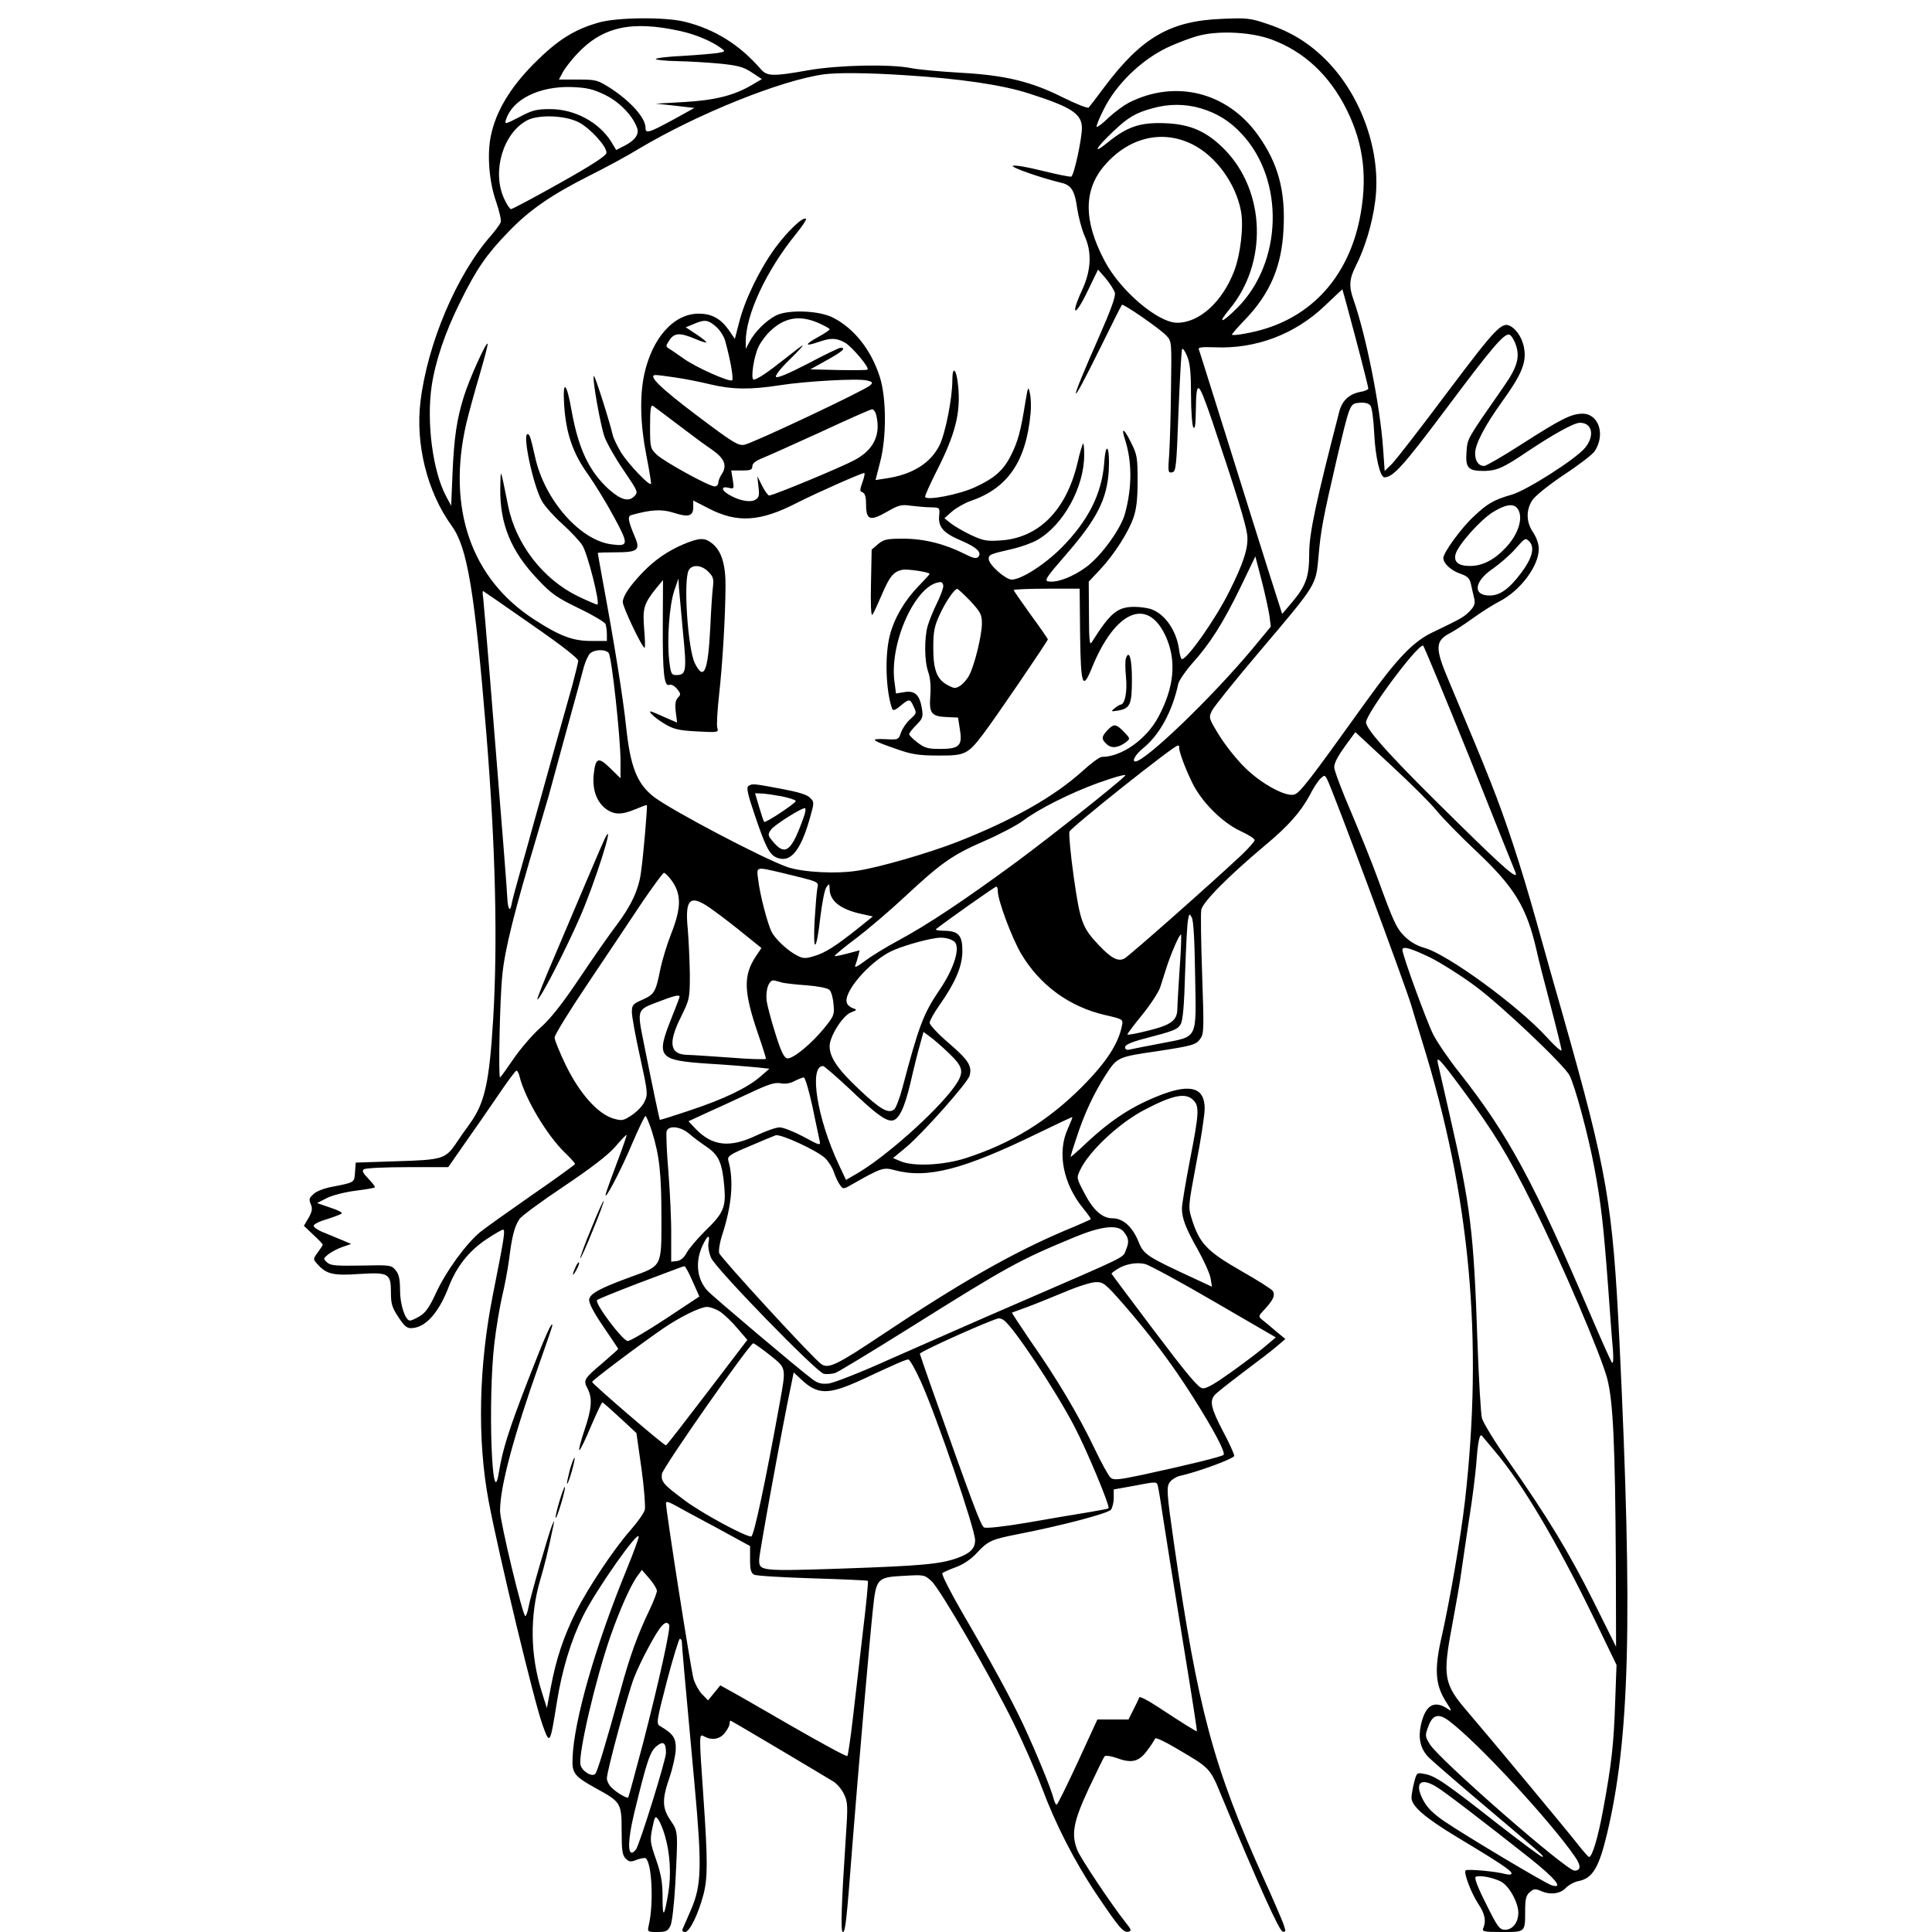 <?xml version="1.0" encoding="utf-8"?>
<!-- Generator: Adobe Illustrator 21.0.0, SVG Export Plug-In . SVG Version: 6.00 Build 0)  -->
<svg version="1.1" id="图层_1" xmlns="http://www.w3.org/2000/svg" xmlns:xlink="http://www.w3.org/1999/xlink" x="0px" y="0px"
	 viewBox="0 0 850 850" style="enable-background:new 0 0 850 850;" xml:space="preserve">
<g transform="translate(0,0) scale(1,1)">
	<path d="M301.4,9.6c13.2,3.3,24,10.1,33.3,20.8c2.8,3.2,5.2,3.3,21,0.5c13.2-2.3,36-2.8,45.3-0.9c3,0.6,12.7,1.5,21.5,2
		c20,1.1,31.3,3.9,45.4,11c5.7,2.8,10.7,4.8,11.1,4.3c0.4-0.4,3.6-4.6,7.1-9.3c16.2-21.5,28.7-28.8,51.4-29.7
		c11.1-0.5,12.6-0.3,20,2.2C568,14,576.1,19,583.6,26.6c15.6,15.8,24.3,40.8,21.4,62.1c-1.2,9.5-4.5,20.5-8.5,28.3
		c-2.9,5.7-3.1,9-1,14.9c5.5,15.7,11.7,46.6,13,65.4l0.7,9.9l3-2.9c1.6-1.5,12.6-15.7,24.5-31.6c21.9-29.1,24.2-31.5,28.2-29
		c3,1.9,5.3,6.1,5.8,10.5c0.7,5.8-1.7,11.2-9.7,22.3c-7.7,10.7-12,18.9-12,22.9c0,3.5,1.5,5.6,4,5.6c0.8,0,8.3-4.3,16.5-9.6
		c17.5-11.2,21.7-13.3,26.7-13.4c7.2,0,10.2,9.2,5.4,16.5c-0.9,1.4-7,6.1-13.7,10.5c-7.1,4.8-12.8,9.4-13.9,11.3
		c-2.7,4.4-2.5,9.5,0.5,13.9c1.5,2.3,2.5,5.1,2.5,7.3c0,7.6-8.2,18.5-17.5,23.2c-2.7,1.4-7.9,4.7-11.5,7.3c-3.6,2.6-7.9,5.4-9.6,6.3
		c-7.2,3.7-7.3,6.5-0.5,22.4c10.4,24.8,13.1,31.2,17.9,43.3c6.9,17.4,13.2,36.6,20.3,61.9c3.3,11.9,8.5,30.4,11.6,41.1
		c19.5,68.8,21.8,82.4,24.8,143.5c5.9,122.6,4.5,174.9-5.6,216.8c-3.5,14.5-6.3,19.1-12.4,20.3c-1.8,0.3-4.3,1.7-5.6,3
		c-2.5,2.7-7.1,3.2-11.3,1.2c-2.2-0.9-2.9-0.8-4.6,0.7c-1.6,1.4-2,3.1-2,8.1c0,9.6,0.2,9.4-10.2,9.4c-8.2,0-8.9-0.2-8.2-1.8
		c1.3-3,0.7-6.2-2.1-10.4c-3.2-4.8-6.7-14-5.7-14.9c0.8-0.7,13.2,0.4,17.5,1.6c1.6,0.4,2.7,0.3,2.7-0.3c0-1.2-5.4-4.8-24.2-16.1
		c-13.9-8.4-19.8-13.5-19.8-17.2c0-1.1,0.5-4.1,1.1-6.5c1.2-4.6,1.2-4.6,4.8-3.9c4.5,0.8,9.1,3.9,32.1,22
		c10.2,7.9,19,14.5,19.5,14.4c1.2,0,0.7-0.4-26.6-23.5c-11.8-10-22.4-19.2-23.7-20.6c-3.3-3.6-4.3-8.2-3.1-13.7
		c1.9-8.8,5.7-11.2,11.5-7.5c2.4,1.6,2.4,1.5-0.8-3.5c-4.4-7.3-4.8-14-1.4-28.6c3.5-15.7,8.2-42.6,10.1-59
		c8.1-71,2.3-134.5-18.7-202c-2.2-7.2-4.4-14.4-4.9-16.2c-2.6-8.8-34.7-95.3-37.1-99.6c-0.9-1.7-1.1-1.8-2.8-0.2
		c-1,0.9-3.2,4.2-4.8,7.4c-4,7.4-9.5,13.6-19.6,22c-16.2,13.6-27.5,25-28.1,28.4c-0.3,1.8-0.1,14.7,0.4,28.7
		c0.8,23.6,0.8,25.7-0.8,28c-1.9,2.7-3.5,3.1-19.1,5.5c-17.2,2.5-17.5,2.6-22.6,10.5c-5.2,8.1-9.5,17.3-12.9,27.9
		c-1.4,4.1-2.5,7.8-2.5,8c0,0.3,2.1-1.5,4.8-4c12.5-12,22.1-18.3,35.5-23.4c12.8-4.8,18.7-2.8,18.7,6.2c0,2.7-1.6,13.5-3.7,24.1
		c-3.6,19.2-3.6,19.3-1.9,24.7c3.3,10.5,6.7,14.1,21.4,22.5c7.4,4.2,13.7,8.2,14.2,9c1.1,1.8,0.2,3.9-3.4,7.8
		c-3.1,3.3-3.1,3.4-1.1,5c1.2,0.9,3.9,3.2,6,5l4,3.3l-3.5,3c-1.9,1.7-8.7,6.9-15,11.6c-6.3,4.8-12.1,9.3-12.7,10.2
		c-2.2,2.6-1.4,5.9,3.7,15.7c2.8,5.2,5,10.1,5,10.9c0,1.2-16,7.1-24.2,8.9c-1.5,0.4-3.5,1.7-4.3,2.9c-1.3,2.1-1.2,4.6,2,26.8
		C527,752,533.8,777.3,556,826.5c4,8.8,7.8,17.7,8.6,19.8c1.2,3.5,1.2,3.8-0.3,3.5s-10.7-20.7-26.7-59.2
		c-5.4-13.1-4.9-12.5-20.6-21.7c-4.7-2.8-8.6-4.6-8.8-4c-0.2,0.5-1.6,2.8-3.3,5c-3.6,5.1-6.8,6-13.2,3.7c-2.7-1-5.3-1.4-5.7-0.9
		c-0.4,0.4-3.5,6.8-7,14.2c-6.8,14.6-7.8,20.1-5,27.1c1.4,3.6,15.2,24.2,21,31.5c2.8,3.5,3,4,1.4,4.4c-2.2,0.4-4.2-2-13.9-16.4
		c-9.8-14.6-18.2-31.1-24.1-47c-2.7-7.2-8.3-20-12.5-28.5c-10.3-20.9-32.2-58.8-36.1-62.4c-3.1-2.8-3.3-2.8-12.1-2.3
		c-11.7,0.6-12.2,1.1-13.6,14.2c-1.5,13.9-6.6,72.6-9.1,104.5c-2.6,34.2-3.1,38-4.2,38c-1,0-0.6-12.8,1.3-41.2
		c1-14.5,0.9-16-0.8-19.5c-1-2.1-3.1-4.6-4.8-5.6c-13.6-8.2-44.8-26.7-45.1-26.7c-0.2,0-0.4,0.6-0.4,1.4c0,0.7-0.9,2.5-2.1,4
		c-2.2,2.8-5.6,3.4-9,1.6c-2.4-1.3-2.4-1.9-0.4,27c1.9,27.5,1.9,35.2,0,42.5c-2.3,8.7-6.1,16.5-8.1,16.5c-0.9,0-1.4-0.5-1.1-1.3
		c0.3-0.6,2-4.6,3.8-8.7c4.5-10.5,4.8-18.6,1.5-54.6c-4.4-47.7-5.6-61.4-5.6-63c0-0.8-0.4-1.4-0.9-1.4c-0.4,0-3,8.4-5.7,18.7
		c-4.6,17.7-4.7,18.7-3,19.7c5.8,3.4,7.1,5.3,6.9,10.3c-0.1,2.6-1.3,8.1-2.7,12.2c-3.4,9.8-3.3,13.5,0.4,19c3.4,5,3.3,4.5,2.1,28.1
		c-0.5,8.7-1.4,16.7-2.1,18.2c-1.2,2.4-1.9,2.8-5.8,2.8c-4.3,0-4.4-0.1-3.8-2.8c2.3-9.7,1.4-28-1.4-29.7c-0.4-0.2-2.1,0.1-3.8,0.7
		c-2.7,1.1-3.4,1-4.9-0.5s-1.8-3.6-1.8-12.1c0-12.3-0.3-12.8-11.1-18.7c-9.6-5.3-10.8-6.7-10.5-13.2c0.5-16.4,10-49.6,24-83.7
		c2.8-6.9,5.1-13.1,5.1-13.9c0-3.3-18.6,23.1-24.5,34.9c-5.2,10.5-9.2,23.5-11.5,37.9c-3,18.8-3.1,18.9-6.3,10
		c-3.7-10.3-19.1-74.2-23.7-98.4c-5.1-27.1-4.4-59.6,1.9-91.1c5-25.1,5.5-28.4,4.4-28.4c-0.5,0-3.8,1.9-7.4,4.3
		c-7.7,5.2-13,11.9-16.5,20.9c-4.3,11.2-10,17.7-16,18.1c-2.3,0.2-3.3-0.6-6.1-4.8s-3.3-5.9-3.3-10.7c0-8.6-0.9-9.1-14-8.3
		c-11.4,0.8-14.4,0.1-18.4-4.4c-1.9-2.1-1.9-2.2,0.2-5.1c1.2-1.6,2.2-3.1,2.2-3.4s-1.9-2.3-4.2-4.4l-4.1-3.9l2-3.4
		c1.4-2.3,1.8-4,1.3-5.4c-1.2-3-1.2-3.2,1.1-5.3c1.1-1.1,4.8-2.5,8.2-3.1c9.8-1.9,9.6-1.8,9.9-6.4l0.3-4.2l18-0.6
		c20-0.6,21.5-1,26.1-7.8c1.3-2,4.1-6,6.3-9c6.4-9,8.4-17.9,10.1-46.1c2-33.8,1-75.4-3-125c-5.2-63.3-8.4-82.3-15.3-91.7
		c-10.7-14.8-16-35.8-13.7-54.7c3.1-25.4,15.8-55.5,30.8-72.7c2.1-2.4,4.1-5.1,4.5-6.1c0.3-0.9-0.6-4.9-2-9
		c-3.1-8.7-4.1-20.8-2.3-29.2c2.2-10.6,8.4-21,19-31.7c10.2-10.2,17.5-14.9,28.5-18C271.5,7.6,292.8,7.4,301.4,9.6z M253.8,23.8
		c-2.5,2.7-5.3,6.3-6.2,8l-1.7,3.2h8.4c8,0,8.6,0.2,14.3,3.8c9,5.9,15.4,13.1,15.4,17.4c0,2.7,1.4,2.3,11.9-3.4l9.6-5.3l-8.5-1
		l-8.5-0.9l12.5-0.7c13.6-0.8,21.9-2.9,29.6-7.4l4.6-2.7l-4.4-2.9c-3.6-2.4-6.1-3.1-14-3.9c-5.3-0.5-13.7-1-18.7-1.1
		s-9.3-0.5-9.6-0.9c-0.2-0.4,5-1.1,11.8-1.4c6.7-0.4,13.7-1,15.6-1.3c3.2-0.6,3.3-0.7,1.5-2c-4.1-3.1-11.2-6.1-17.9-7.6
		C277.9,8.9,265.1,11.7,253.8,23.8z M528.2,15.5c-3.5,0.8-10.2,3.3-15,5.6c-11.3,5.5-22.1,16-27.5,26.8c-2.1,4.1-3.5,7.6-3.2,7.9
		c0.2,0.3,2.7-1.5,5.3-4.1c2.7-2.5,6.7-5.4,8.8-6.5c20.5-10.4,43.4-4.7,56.9,14.3c8.8,12.3,12.1,24.4,11.2,41.3
		c-0.8,16.3-5.8,28.2-16.9,39.8c-3.2,3.3-5.8,6.3-5.8,6.6c0,0.8,9.7-0.9,15.4-2.8c21.3-6.9,35.7-23.8,40.7-47.6
		c3.7-18,2-33.1-5.5-48.3c-7.6-15.4-18.9-25.9-33.4-31.2C550.7,14.2,537.2,13.4,528.2,15.5z M362.5,32.7
		c-18.9,2.6-55.7,17.4-81.5,32.8c-5.2,3.2-14.9,8.4-21.5,11.7c-16.9,8.5-26.8,15.3-36,25c-9.5,9.8-13.9,16.2-21,30.6
		c-6.7,13.4-11,26.3-12.6,37.1c-2.3,16.1,0.5,37.5,6.4,48.5l2.2,4.1l0.6-14.5c0.7-15.5,1.8-23.4,5-33.6c2.2-7.2,9.7-23.9,10.4-23.2
		c0.3,0.2-1.3,6.2-3.4,13.4c-2.1,7.1-4.8,16.9-6,21.9c-8.5,37.2,2.2,68.2,30,86.1c11.1,7.2,16.9,9.4,24.9,9.4h7v-2.9
		c0-1.6-0.3-3.7-0.6-4.6c-0.4-0.8-5.7-4-11.8-6.9c-9.7-4.7-12-6.3-18.1-12.8c-11.7-12.3-16.6-24.3-16.4-39.9
		c0.2-9.3-0.1-9.9,3.5,7.9c3.5,16.8,15.3,32,30.6,39.5c4.2,2,8.1,3.7,8.6,3.7c1.4,0-4.2-22.3-6.6-26.1c-1.2-1.9-5.1-6-8.6-9.2
		c-3.6-3.2-7.7-7.7-9.1-10.1c-3.8-6.5-8.8-29.6-6.4-29.6c0.9,0,1.3,1.1,3.4,10.4c4.2,18.7,19.8,36.4,33.6,38.1c7.5,1,7.6,0.1,1-12.1
		c-3.2-6-8.4-14.4-11.4-18.7c-6.7-9.3-9.7-18.1-10.5-30.6c-0.7-11.4,1.1-10,3.3,2.7c3,16.7,7.7,26.6,16.4,34.5
		c5.2,4.6,8.6,5.6,11.1,3.1c1.9-1.9,1.7-2.1-4.5-11.3c-3.6-5.2-7.4-11.9-8.5-14.8c-1.8-5-5.6-26.1-4.7-26.9c0.4-0.4,7,20.3,8.3,26.1
		c0.4,1.6,2.2,5.2,3.9,8c3.3,5,12.1,14.3,12.9,13.4c0.2-0.2-0.7-5.8-2-12.4c-2.7-13.7-3-25.9-1-35.6c3.5-16.2,13-26.9,24-26.9
		c5.8,0,9.7,2.2,13.3,7.3l2.6,3.8l1.9-7.3c2.5-10,9.2-23.7,16-32.9c5.4-7.3,12.2-13.8,13.4-12.6c0.3,0.3-1.6,3.2-4.2,6.4
		c-13.3,16.3-22.4,35.9-22.3,47.8v3l1.6-3c2.3-4.5,7.3-9.4,11.7-11.7c5.4-2.7,19.1-2.2,25.2,1c9.3,4.8,16.7,14.2,20.5,26.1
		c2.9,9.2,3,26.5,0.1,37.5l-2,7.8l4.6-0.7c11.7-1.7,19.7-6.8,23.6-14.7c2.6-5.4,5.6-20.7,5.6-28.6c0-6.5,1.8-5,2.5,2.2
		c1.3,12-1.1,21.6-9.6,38.2c-2.7,5.4-4.9,10.3-4.9,10.9c0,2,15.2-0.9,22.3-4.3c8.4-3.9,12.3-7.4,15.6-14.1
		c2.9-5.8,4.2-10.4,6.2-23.1c1.2-7,1.3-7.3,2-4c0.5,1.9,0.6,6,0.3,9c-2,21.2-10.1,32.9-26.6,38.5c-2.5,0.9-6,2.9-7.9,4.5l-3.4,3
		l2.5,2c1.4,1.2,5.3,3.5,8.8,5.2c5.5,2.6,7.1,3,13,2.6c17-0.9,29.2-13.1,34.2-33.9c1-4.5,2.2-8.4,2.5-8.7s0.5,1.9,0.5,5
		c0,14.1-9.1,30.7-20.5,37.3c-2.2,1.3-7.2,3.1-11,4c-10.1,2.3-10.5,2.5-10.5,4.5c0,2.4,7.4,9,10.1,9c4.2,0,14.4-6.5,21.9-14
		c11.7-11.8,17.7-23.6,18.8-37.2c0.7-10.4,2.6-7.3,2,3.4c-0.8,12.5-5.2,21.2-18.8,36.8c-8.6,9.9-9.7,11.5-7.8,11.8
		c3.8,0.7,10.9-2,16.8-6.4c6.4-4.7,15.3-16.9,17-23.6c3.1-11.5,3.1-22.8-0.1-32.6c-1.8-5.5-0.3-4.7,2.7,1.5
		c2.7,5.3,2.9,6.7,2.9,16.8c0,8-0.5,12.4-1.8,16.2c-2.3,6.6-8.6,16.4-14.8,23l-4.9,5.2l0.1,14.3c0,11.5,0.3,13.9,1.2,12.4
		c8.2-13,11.3-15.6,18.8-15.6c2.6,0,6,0.5,7.6,1.1c6,2.3,10.8,9.3,12,17.4c0.3,2.5,0.9,4.5,1.3,4.5c2.4,0,14.7-17.5,20.7-29.5
		c6.5-12.9,8.7-19.8,8-25.3c-0.6-4.7-4.7-18.2-15.3-49.7c-6.4-18.7-7.1-19.1-7.3-4c-0.1,5.6-0.4,7.5-1.1,6.5c-0.5-0.8-1-7.2-1-14.2
		c0-9.4-0.4-13.8-1.6-16.8c-0.9-2.3-1.9-3.8-2.3-3.5c-0.3,0.4-1,12.6-1.6,27.3c-0.9,24.7-1.1,26.7-2.8,27c-1.8,0.4-1.9-0.2-1.3-8
		c0.3-4.5,0.7-17.6,0.8-29c0.3-20.4,0.3-20.6-2-23.1c-2.8-3-19-14.2-19.6-13.6c-0.2,0.2-4.5,8.7-9.5,18.9
		c-14.2,28.8-14.4,26.5-0.4-5.2c5.1-11.6,7.2-17.4,6.8-19c-0.4-1.3-2.2-4.1-4-6.3l-3.4-3.9l-4.8,9.9c-5.4,11.2-7.5,10.6-2.3-0.7
		c4.1-8.8,4.5-16.8,1.1-24.2c-1.2-2.8-2.6-8.1-3.2-12c-1-7.6-2.6-10.1-6.7-11.1c-9.2-2.2-22.3-6.8-21.6-7.5c0.5-0.5,6,0.4,12.8,2.1
		c6.5,1.6,12.3,2.8,12.9,2.6c1.2-0.4,4.6-16.1,4.7-21.2c0-6.4-4.3-9.3-23.4-15.4c-11.8-3.8-30.4-6.5-54.3-8
		C381.6,32,368.5,31.9,362.5,32.7z M251.7,38.3c-14.4-0.5-26.3,5.4-29.1,14.4c-0.7,2.1-0.3,2,5.9-1.2c5.8-3.1,7.6-3.5,13.8-3.5
		c10.7,0.1,21.3,5.8,26.7,14.5l2.1,3.5l3.9-2c4.4-2.3,6.3-5,5.3-7.7c-1.9-5.4-7.7-11.4-14-14.5C260.9,39.2,258.4,38.6,251.7,38.3z
		 M507.2,47.6c-7.5,2-10.9,4-17.5,10.3c-7.7,7.3-9.3,10.4-2.5,4.9c8.7-7.1,14.4-9,25.2-8.6c11.3,0.4,18.5,3.6,26.3,11.5
		c18.2,18.5,19.1,50.2,2.1,70.5c-5.4,6.5-3.3,6.1,3.5-0.7c20-20,21-56.3,2-76.6c-5.3-5.7-10.8-9.1-18.2-11.3
		C521.5,45.7,514.3,45.6,507.2,47.6z M231.8,53c-10.5,5.7-15.4,22.4-10.1,34.2c1.2,2.7,2.6,4.8,3.1,4.8c0.6,0,10.2-5.1,21.4-11.4
		c14.1-7.9,20.4-12,20.6-13.3c0.4-2.6-7.1-10.9-12.2-13.5C248.6,50.7,236.8,50.3,231.8,53z M486.2,72.5c-9.6,10.9-9.6,24.7-0.1,42.5
		c6.9,13,23.4,27,31.8,27c9.8,0,19.9-9.2,25.1-22.8c2.8-7.4,4.2-19.7,3-26.2c-2.3-12.4-11.2-24.5-21.6-29.6
		C511.3,57,496.8,60.4,486.2,72.5z M590.6,127.3c0-0.1-3.5,3.2-7.7,7.2c-13.2,12.6-30.4,19.1-48.5,18.3c-5.3-0.2-7.3,0-7,0.8
		c0.3,0.7,5.9,18.7,12.6,40c6.7,21.4,14.8,47.4,18.1,57.7l6,18.8l4.1-4.8c6.4-7.6,7.8-11.4,7.8-21.9c0-8.8,3-22.8,13.2-62.2
		c1.2-4.9,4.4-7.9,9.4-8.8c1.9-0.3,3.4-1,3.4-1.5s-2.5-10.5-5.6-22.2C593.3,137.1,590.7,127.4,590.6,127.3z M338.7,145.8
		c-1.6,1.5-3.8,4.4-4.9,6.6c-2.1,4.1-3.7,14.6-2.2,14.6s6.5-3.4,13.9-9.3c3.9-3.1,7.3-5.7,7.6-5.7c0.4,0-2.3,2.9-5.9,6.4
		c-3.7,3.6-6.2,6.8-5.8,7.4c0.4,0.7,5.3-1.3,14-5.8c7.3-3.9,13.8-7,14.4-7c2.7,0,0.8,1.7-6.1,5.5l-7.2,4l12.4,0.3
		c6.8,0.1,12.6,0.1,12.8-0.2c0.9-0.9-6.9-10.1-10-11.9c-3.9-2.1-6.2-2.1-11.7-0.2c-6.1,2.1-6.1,1.1-0.1-2.2c2.8-1.5,5.1-3.1,5.1-3.4
		c0-0.4-2.2-1.6-4.9-2.8C351.7,138.5,345.2,139.6,338.7,145.8z M305.1,142.6l-3.4,1.4l4.7,3.1c2.6,1.7,4.5,3.3,4.3,3.5
		c-0.2,0.3-2.5-0.5-5.1-1.6c-6.4-2.7-9-2.6-11.1,0.7c-1.7,2.6-1.7,2.7,0,3.8c0.9,0.5,3.6,2.4,5.9,4c5.2,3.9,20.7,10.8,21.7,9.8
		c0.7-0.7-0.7-8.9-3.1-17.5c-0.6-2-2.4-4.8-4.1-6.2C311.4,140.6,309.9,140.5,305.1,142.6z M664,147.2c-2.4-0.4-7.4,5.4-28.4,33.5
		c-18,24-22.7,29.3-26.5,29.3c-1.9,0-4-8.8-4.5-19.3c-0.3-6.3-1-11.5-1.7-12.3c-0.8-1-2.6-1.4-4.8-1.2c-4.3,0.4-4.1,0-10.1,25.3
		c-6,25.9-6.9,30.8-7.9,42.2c-1.2,13-0.5,11.9-26,42c-10.6,12.5-20,24.2-20.9,26c-1.5,3.1-1.4,3.3,3.3,11
		c2.7,4.3,7.7,10.6,11.1,13.9c7.1,7.1,17.9,13,21.7,12c2.5-0.6,6.3-5.5,31.4-40.5c14.3-19.9,21.2-27,30-31.1
		c12.1-5.8,13.4-6.5,16-9.2c2-2.1,2.4-3.3,1.9-5.5c-0.4-1.5-1-4.3-1.4-6.1c-0.6-2.8-1.4-3.6-4.7-4.8c-4-1.3-7.5-4.5-7.5-6.9
		c0-2.3,7.8-13.1,13.2-18.1c6.2-5.9,9-7.5,17-9.8c6.5-1.9,27.9-15.5,32.1-20.5c4.4-5.3,3.3-11.1-2.2-11.1c-2.6,0-11.5,4.9-23.6,13
		c-10.2,6.9-13.1,8.1-18.6,8.2c-7,0-8.2-1.3-7.7-8.4c0.5-6.1-0.2-4.9,16.5-28.9c5.8-8.3,7.1-12.8,5.2-18.2
		C666.1,149.4,664.8,147.4,664,147.2z M288.5,165c-3.8,0,1.9,5.6,18.5,18.1c15.4,11.6,17.7,13,20.4,12.6
		c3.6-0.6,53.4-24.1,55.5-26.2c1.2-1.2,1-1.5-1.4-2.1c-3.9-1-27,0.3-38.5,2.1c-12.7,2-20.9,1.9-30.5-0.4c-4.4-1.1-11.2-2.4-15.2-3
		C293.4,165.5,289.4,165,288.5,165z M287.3,178.6c-1-0.6-1.3,1.5-1.3,8.9c0,9.2,0.1,9.8,2.8,12.4c3,3,23.1,14.1,25.6,14.1
		c0.9,0,1.6-0.7,1.6-1.5c0-0.9,0.7-2.7,1.6-4c2.4-3.7,1.1-6.9-4.4-10.7c-2.6-1.7-9.2-6.6-14.7-10.8S287.9,179,287.3,178.6z
		 M383.6,180.1c-0.6,0-10.8,4.5-22.6,10c-11.8,5.4-23.4,10.6-25.7,11.5c-2.9,1.2-4.3,2.3-4.3,3.5c0,1.6-0.8,1.9-4.6,1.9h-4.7
		l0.7,4.1c0.6,4,0.6,4.1-1.9,3.5c-3.1-0.8-3.3,0.9-0.2,2.8c4.3,2.7,9.4,3.8,11.8,2.6c1.8-1,2.1-1.8,1.6-5.8l-0.5-4.7l2.1,4.2
		c1.2,2.4,2.6,4.3,3.1,4.3c1.8,0,31.9-12.5,37.6-15.6c8.6-4.6,11.7-11.4,9.4-20.2C385,181,384.3,180,383.6,180.1z M380.2,208.1
		c-1.9,0.3-21.7,9.1-29.7,13.2c-16,8.2-26,8.9-38.5,2.5l-7-3.6v2.9c0,4-2.1,4.6-8.6,2.5c-5.3-1.7-10-1.4-18.6,1
		c-1.8,0.5-1.5,2.5,1.6,9.8c2.4,5.6,1.1,6.6-8.5,6.6c-4.4,0-7.9,0.1-7.9,0.3s0.9,5.2,2,11.3c5.3,28.5,9.1,52.2,10.5,65.4
		c1.8,17.1,4.7,24.6,11.8,30.3c6.9,5.6,48.9,27.7,59.2,31.2c6.9,2.3,21.7,3.1,31.2,1.5c9.6-1.5,31.2-7.8,43.5-12.6
		c24.4-9.6,42.6-19.9,55.1-31.2c3.7-3.4,7.5-6.2,8.5-6.2c8.7,0,19.7-7.8,24.9-17.7c7-13.1,8-24.8,3.1-35.5
		c-8-17.3-22.2-11.1-32.4,14c-4.1,10.1-4.9,8-5.2-14.6L475,259h-14.5c-8,0-14.5,0.3-14.5,0.6c0,0.3,3.4,5.2,7.5,10.9
		c4.1,5.6,7.5,10.5,7.5,10.8c0,0.7-23.4,35.1-28.4,41.6c-6.8,9-8.1,9.6-19.9,9.5c-8.4,0-11.6-0.5-18.1-2.8
		c-11.3-3.9-12.3-4.7-5.2-4.4c5.8,0.3,5.9,0.3,7-2.9c0.6-1.7,2.3-4.3,3.9-5.7c3.1-2.9,3.1-2.7,1.5-6.1c-1.4-3.1-1.9-3.1-5.7,0.1
		c-2.3,1.9-3.2,2.2-3.6,1.2c-2.8-7.9-3.3-23.4-1-32.3c2-7.7,6.5-15.3,12.6-21.6c2.7-2.8,4.9-5.2,4.9-5.4c0-0.8-9.9-2.3-12.1-1.8
		c-3.9,0.9-5.5,2.9-9,11.1c-1.8,4.2-3.6,8.1-4.1,8.7c-0.6,0.6-0.8-5-0.6-13.8l0.3-14.9l2.8-2.4c2.5-2.1,3.8-2.4,11.2-2.4
		c9,0,18.2,2.3,26.9,6.7c3.5,1.8,5.1,2.2,5.9,1.4c1.9-1.9-0.5-4.3-7.3-7.2c-7.9-3.3-10.3-6-9.8-11c0.3-3.6,0.3-3.6-3.7-3.7
		c-2.2,0-6.1-0.4-8.7-0.7c-4.1-0.6-5.4-0.3-10.1,2.4c-8.2,4.7-9.7,4.1-9.7-3.9c0-2.4-0.5-4-1.5-4.4c-1.3-0.4-1.3-1,0-4.6
		C380.3,209.8,380.6,208,380.2,208.1z M657,225.2c-5.6,3.4-15.5,14.5-16.6,18.6c-0.9,3.4,1.2,5.2,6.3,5.2c5.6,0,10.8-2.7,16-8.3
		c4.8-5.2,7.1-11.5,5.7-15.5C667,221.3,663.5,221.3,657,225.2z M666.5,241.7c-2.2,2.5-6.6,6.3-9.7,8.5c-8.3,5.6-9,11.8-1.4,11.8
		c4.5,0,8.6-2.9,13.9-10c4.8-6.4,6.1-11.2,3.5-13.8C671.1,236.5,671,236.6,666.5,241.7z M555.1,255.5l-2.8-10.7l-6.6,13.7
		c-7.6,15.6-13.2,24.5-21.2,33.4c-3,3.4-5.7,7.4-6.1,8.9c-2.6,12.2-8.3,22.6-15.5,28.4c-3.3,2.7-5.1,5.8-3.4,5.8
		c4.4,0,33.6-28.1,51.4-49.4l8.2-9.9l-0.6-4.8C558.1,268.3,556.6,261.4,555.1,255.5z M413.8,256.1c-10.6,0.5-22.5,26.2-20.3,43.6
		l0.7,5.4l3.7-0.6c4.6-0.8,6.7,1.2,7.7,7.2c0.6,3.8,0.3,4.5-2.5,7.3c-1.7,1.7-3.1,3.5-3.1,4s1.7,2.2,3.7,3.7
		c3.1,2.4,4.6,2.8,9.9,2.8c8.5,0,9.9-1.4,8.7-8.6l-0.8-5.2l-4.7-0.2c-7.1-0.3-8.1-1.6-7.5-9.4c0.3-4.2,0-7.8-0.9-10.4
		c-1.7-4.7-1.8-14.7-0.3-20.2c0.6-2.2,2.4-6.6,4-9.9c1.6-3.2,2.9-6.7,2.9-7.7S414.4,256,413.8,256.1z M421.1,259.1
		c-1.3,0.1-5.3,6-7.8,11.6c-2.2,4.8-2.7,7.2-2.7,14.3c0,9.8,1.6,14,6.5,16.5c2.8,1.5,3.3,1.5,5.5,0.1c1.3-0.9,3.1-3,3.9-4.7
		c2.3-4.4,5.5-17.5,5.5-22.6c0-3.9-0.6-5-5.1-9.9C424,261.4,421.4,259,421.1,259.1z M212.5,260c-0.2,0-0.2,1.5,0.1,3.2
		c0.2,1.8,1.5,17.2,2.9,34.3c6,74,7.5,93.3,7.7,97.7c0.3,5.3,1.3,6.3,2,2c0.3-1.5,2-7.9,3.8-14.2c1.8-6.3,4.5-16,6-21.5
		s5.4-19.2,8.5-30.5c3.2-11.3,6.9-24.6,8.3-29.5c1.3-5,2.5-9.7,2.6-10.7c0.1-1.1-7.1-6.7-20.8-16.2C222.2,266.6,212.6,260,212.5,260
		z M626.1,284c-2.9,0-25.1,30-25.1,33.8c0,3.3,12.3,16.7,40.6,44.4c20.7,20.4,26.7,25.5,25.1,21.5c-0.3-0.6-9.4-23.4-20.2-50.5
		C635.6,306.2,626.4,284,626.1,284z M259.6,287.5c-0.9,0.9-2,3.5-2.7,5.8c-0.6,2.3-4.2,15.7-8.1,29.7c-3.8,14-7.2,26.4-7.5,27.5
		s-2.6,8.7-5,17c-10,33.5-14.2,50.1-15.3,61.5c-1.1,10.2-1.8,45-1,45c0.3-0.1,2.9-3.7,5.9-8.1s8.3-10.6,11.8-13.7
		c4.6-4.1,9.6-10.4,17.5-22.2c6.1-9.1,13.3-19.4,16-22.9c6.5-8.6,9.8-15.7,10.8-23.3c1.1-7.5,2.9-29.2,2.6-29.6
		c-0.2-0.1-2.4,0.7-5,1.8c-6.3,2.7-9.8,2.5-13.5-0.5c-3.8-3.2-5.5-8.3-4.9-14.7c0.8-7.5,2-8,7.3-2.8l4.5,4.4v-7.6
		c0-10.4-3.9-46-5.2-47.5C266.4,285.5,261.5,285.7,259.6,287.5z M611.9,336.6l-15.6-14.5l-2.2,3c-5.3,7.1-7.1,10.3-7.1,12.5
		c0,1.3,3.4,10.4,7.6,20.1c4.1,9.7,9.3,22.6,11.5,28.7c7,19.2,8.2,21.9,11.9,25.6c2.3,2.3,5.4,4.1,8.6,5
		c10.1,2.7,41.3,25.5,53.8,39.2c3.6,4,6.6,6.6,6.6,5.9c0-0.8-2.2-9.7-4.9-20c-2.7-10.2-5.5-21.1-6.1-24.1
		c-4.4-19.1-9.7-27.7-26.8-43.8c-7-6.6-14.7-14.5-17.2-17.6C629.5,353.5,620.5,344.5,611.9,336.6z M518.2,328
		c-1.8,0-47.1,36.1-47.7,37.9c-0.3,1.1,0.5,10,1.9,19.9c2.8,19.6,3.7,22.3,11,30c5.5,5.8,8.5,7.4,11.3,5.9
		c2.1-1.1,39.4-34.1,51.6-45.6c3.1-3,5.7-5.9,5.7-6.5s-2.8-2.4-6.3-4c-8.1-3.8-17.3-13-21.4-21.7c-3.3-6.9-5.8-13.9-5.5-15.2
		C518.9,328.3,518.6,328,518.2,328z M483,344.5c-12.1,4.4-26.2,11.5-32.8,16.5c-2.8,2.1-10.6,6.2-17.3,9.1
		c-13.8,6-18.7,9.4-34.8,24.4c-6.3,5.9-15.9,14.1-21.3,18.2c-5.5,4.1-9.8,7.7-9.6,7.9c0.2,0.2,2.8-0.3,5.7-1.1l5.3-1.4l-0.6,2.4
		c-0.3,1.3-0.9,3.1-1.3,4.2c-0.5,1.2,0.8,0.7,4.2-1.9c2.8-2.1,9.3-6.1,14.5-8.9c13.2-7.1,29.1-17.7,52.5-34.9
		c15.2-11.3,43-33.3,47.4-37.6C496.1,340.3,491.5,341.5,483,344.5z M333.6,387.2c0.7,6.3,4.1,19.3,5.9,22.8
		c1.7,3.3,7.2,8.4,11.2,10.4c2.7,1.4,3.7,1.4,7.6,0.2c4.8-1.4,9.6-4.5,19.5-12.4l6.2-5l-5-1.1c-9.2-2-14-5.7-14-11.1
		c-0.1-2.3-0.2-2.4-1.4-0.7c-0.8,1-1.9,6.9-2.7,13.3c-1.7,15.3-3.3,16.2-2.5,1.3c0.4-6.3,0.9-12.6,1.2-14.1c0.6-3,1.2-2.7-15.6-6.8
		C332.3,381.3,332.8,381.1,333.6,387.2z M292.1,384c-0.4,0-4.6,5.7-9.4,12.7c-4.7,7.1-15.3,22.9-23.6,35.3
		c-8.3,12.3-15.1,23.3-15.1,24.5c0,1.1,2.3,6.7,5.1,12.5c6.1,12.3,13.9,21,20.7,23.1c3.9,1.1,4.4,1,8.2-1.5c2.2-1.5,4.8-4.1,5.6-6
		c1.5-3.1,1.4-4.1-2-19.6c-2-9-3.6-17.8-3.6-19.7c0-3.1,0.4-3.6,4.5-5.4c5.4-2.4,6-3.4,8-13.4c0.9-4.3,3-11.1,4.6-15.2
		c4.9-12.3,4.8-18.3-0.2-24.7C293.8,385.2,292.5,384,292.1,384z M438.3,390.1c-0.7,0-24.9,17.2-26.5,18.7c-0.4,0.4,1.3,0.7,3.7,0.7
		c6.3,0.1,8,2.1,7.9,9.3c-0.1,6.5-3.2,13.7-10.2,23.6c-2.3,3.3-4.2,6.7-4.2,7.6s3.8,5,8.5,9c8.6,7.4,10.2,10,9.1,14.2
		c-0.8,3.1-20.7,25.5-27.9,31.5l-5.8,4.8l3.3,1.4c5.6,2.4,18.9,1.8,28.8-1.4c20-6.5,35.9-16.2,51.1-31.4
		c10.5-10.6,15.9-18.7,17.5-26.8c0.6-2.8,0.5-2.9-7.3-4.7c-15.8-3.6-28.9-13.2-37.1-27.1c-4.1-7-10.2-23.4-10.2-27.4
		C439,390.9,438.7,390,438.3,390.1z M302.6,408.9c0.4,4.7,0.8,13.5,0.9,19.6c0,10.8-0.1,11.1-3.9,18.9c-5.8,11.6-4.9,16.5,2.8,16.7
		c1.7,0,10.2,0.6,18.9,1.2c8.6,0.7,15.7,0.9,15.7,0.5s-1.5-5.2-3.4-10.7c-6.4-18.7-6.7-25.8-1.1-34.3l2.5-3.7l-7.3-5.9
		c-3.9-3.2-10.1-8-13.6-10.5C303.7,393,301.2,394.8,302.6,408.9z M524.3,403.6c-1-1.8-1.1-1.7-1.6,1c-0.4,1.6-0.9,12.1-1.3,23.4
		c-0.4,14.6-1,21.1-2,22.7c-1.4,2.3-3.1,2.9-16.1,6.3c-5.7,1.5-8.3,2.7-8.3,3.7c0,1.1,0.7,1.4,2.3,1c1.2-0.3,7.4-1.5,13.7-2.7
		c16.3-3.2,15.3-1.1,14.8-30C525.6,414.2,525.1,404.8,524.3,403.6z M519.6,411.2c-0.6-0.5-4.2,7.8-6.3,14.2
		c-0.9,2.8-2.2,6.9-2.9,9.1c-0.8,2.2-4.3,7.6-7.9,12s-6.5,8.3-6.5,8.6c0,0.4,4.2-0.4,9.3-1.7c10.1-2.5,12.7-4.5,12.7-9.8
		c0-1.7,0.5-9.6,1-17.5C519.6,418.2,519.8,411.5,519.6,411.2z M412,412.7c-5.8,0.8-15.8,3.8-20.1,5.9c-9.8,4.9-21.1,18.2-19.3,22.7
		c0.3,0.9,1.5,1.9,2.7,2.3c1.9,0.6,1.8,0.8-1.1,1.9c-3.6,1.6-9.2,10.5-9.2,14.8c0,4.9,3.6,10.2,13.1,19.1
		c9.3,8.8,12.8,10.7,15.3,8.7c0.8-0.7,2.4-4.9,3.6-9.4c7.2-27.3,9.3-32.8,16.3-43.1c6.6-9.7,9.4-19,6.5-21.4
		C418,412.9,415,412.2,412,412.7z M617,417.9c0,2.3,10.6,31.3,13.5,37.1c1.8,3.6,7.1,11.3,11.8,17.2C663.5,499.1,675,520.4,700,579
		c4.6,10.7,8.7,19.9,9.2,20.5c0.6,0.6,0.7-1.7,0.4-6c-0.4-3.9-1.3-16.2-2.1-27.5c-2-26.7-3.1-36.7-6.1-52.5
		c-2.5-13.5-8.5-36-10.9-40.4c-2.3-4.5-29.7-30.5-41.1-39c-6-4.5-15-10.2-19.9-12.7C620.6,417.1,617,416.1,617,417.9z M340.8,431.4
		c-2.4-0.7-4.1,3.9-3.5,9c0.3,2.1,2,8.5,3.8,14.2c2.3,7.5,3.7,10.5,5.1,11c2.3,0.7,11.1-6.5,17-14c3.7-4.6,4-5.4,3.5-9.9
		c-0.2-2.7-1-5.5-1.8-6.2c-0.8-0.8-5-1.6-9.9-2c-4.7-0.3-9.4-0.9-10.5-1.1C343.4,432.1,341.7,431.6,340.8,431.4z M290,440.6
		c-10,3.8-9.8,3.1-6.6,19.1c3.9,19.5,6.7,32.7,6.9,33c0.1,0.1,6.2-1.8,13.6-4.3c14.7-4.9,25-9.8,30.8-14.9l3.8-3.3l-5.5-0.6
		c-3-0.3-12.5-1.1-21-1.6c-22.5-1.5-23.5-2.7-16.6-20c2-5,3.6-9.2,3.6-9.5C299,437.5,296.4,438.1,290,440.6z M409,456l-2.7-2
		l-1.6,5.8c-0.9,3.1-2.8,10.7-4.2,16.9c-2.7,11.3-5.2,16.3-8.3,16.3c-2.9,0-7.3-3.3-18.4-13.9c-5.9-5.5-11.2-10.1-11.7-10.1
		c-6.3,0-2.6,23.1,6.9,43.3l3.2,6.8l4.7-2.7c12.6-7.3,35-27.2,43-38.3c4.5-6.4,4.1-8.5-2.5-14.8C414.4,460.4,410.6,457.1,409,456z
		 M632.6,467.7c0.2,1,2.6,11.5,5.3,23.3c9.1,39.7,10.5,51.1,12.1,99c0.6,16.8,1.5,32.1,2,34c0.6,2,5.6,10.3,11.4,18.5
		c17.6,25.2,26.7,40.2,37.4,61.5l10.2,20.5l-0.1-37c-0.3-51.9-1.2-71.1-3.8-81c-2.9-10.8-20.2-51.4-32.8-76.5
		c-11-22.1-17.1-32.1-31.5-51.5C633.8,466.3,631.8,464.2,632.6,467.7z M227.2,471c-0.4,0.1-4.1,5-8.2,11.1
		c-4.1,6-10.7,15.6-14.7,21.2l-7.1,10.2h-17.9c-9.8,0-18.4,0.4-19.1,0.9c-1.1,0.6-0.6,1.6,1.9,4.2c1.8,1.9,3.1,3.6,2.8,3.8
		c-0.2,0.3-4.1,0.9-8.7,1.5c-4.6,0.6-10,2-12.4,3.2l-4.3,2.2l5.8,2c3.2,1,5.5,2.2,5,2.6c-0.4,0.4-3.4,1.5-6.5,2.5
		c-3.2,0.9-5.8,2.2-5.8,2.9s2.1,2.1,4.8,3.1c2.6,1.1,6.3,2.6,8.2,3.4l3.5,1.5l-3.8,1.3c-2.1,0.7-4.9,2.2-6.2,3.2
		c-2.3,1.9-2.4,2-0.6,3.6c1.5,1.4,3.9,1.6,15,1.4c12.9-0.3,13.3-0.2,15.2,2.1c1.4,1.7,1.9,3.9,1.9,8.7c0,6.4,2.3,13.4,4.4,13.4
		c0.6,0,2.6-0.9,4.4-2c2.5-1.5,4.3-4.2,7.1-10.3c4.4-9.5,13-21.3,19.3-26.6c2.5-2,12.9-9.4,23.1-16.5c10.3-7.1,18.7-13.2,18.7-13.5
		c0-0.4-2.1-2.7-4.6-5.1c-7.9-7.7-17.4-23.7-19.8-33.3C228.3,472.2,227.6,471,227.2,471z M353.6,474c-0.6,0.1-2.4,0.8-4,1.6
		c-1.8,1-4,1.4-6.1,1c-2.6-0.5-5.4,0.4-14.1,4.5c-6,2.8-14.4,6.7-18.7,8.6l-7.8,3.6l3.3,3.5c7.3,7.5,15,8.3,26.7,2.7
		c4-1.9,8.5-3.5,10.1-3.5s6.3,1.9,10.5,4.1c7.3,4,7.6,4,7.1,1.8c-0.3-1.3-1.7-8.1-3.2-15.2C355.9,479.7,354.2,474,353.6,474z
		 M503.1,488.5c-10.9,5.8-24,18-27.9,26.3c-1.6,3.3-1.6,3.5,1.7,9.8c4,7.8,8,11.4,12.6,11.4s8.8,3.8,11.4,10.3
		c2.3,5.7,3.6,6.5,25,16.4l7.3,3.4l-0.6-3.8c-0.4-2.1-2.9-7.6-5.5-12.3c-5.5-9.7-7.1-14-7.1-18.4c0-1.7,1.6-11.2,3.5-21.1
		c4.1-20.9,4.2-23.8,1.5-26.5C521.6,480.6,516,481.7,503.1,488.5z M284,491c-0.4,0-3,5.5-5.9,12.2c-5,12-12.9,26.8-11.5,21.8
		c0.4-1.4,2.6-7.6,5-13.9c2.4-6.3,4.2-11.6,4.1-11.8c-0.2-0.1-2.5,2.2-5,5.2c-3.2,3.7-10.5,9.3-22.7,17.5
		c-9.9,6.6-18.7,13.1-19.5,14.4c-2.2,3.3-3.3,7.8-4.5,17.5c-0.6,4.6-2,12-3.1,16.5c-1,4.4-2.6,13.7-3.4,20.6
		c-2.9,24.7-1.1,76.3,2,56.7c1.6-9.9,4.3-18.5,12.7-40.2c7.7-19.8,10.8-26.8,10.8-24.3c0,0.3-2.5,7.7-5.6,16.4
		C225.9,632,220,654.1,220,664.7c0,4.8,10,46.3,11.1,46.3c0.4,0,1-1.7,1.4-3.8c0.8-4.7,9-32.9,10.4-36.2c1.1-2.4,1.1-2.4,0.5,0.5
		c-2.4,11.4-3.5,16-5.7,23.5c-4.7,16-4.4,33.2,0.6,49.2l2.3,7.3l1.8-9.5c2.3-12.2,5.5-21.8,11-32.9c5.5-10.8,16.6-27.5,24-35.9
		c3.1-3.5,5.9-7.5,6.3-9c0.3-1.5-0.3-9.7-1.5-18.2l-2.2-15.5l-7.2-6.7c-4-3.7-7.5-6.8-7.8-6.8s-2.5,4.7-5,10.5
		c-2.4,5.8-4.7,10.5-5.1,10.5s0.6-3.9,2.2-8.7c3.3-9.7,3.6-14.1,1.4-18.4c-2-3.7-1.6-4.3,6.8-11.4c3.7-3.2,6.7-5.9,6.7-6
		c0-0.2-3-4.6-6.6-9.9c-4.3-6.3-6.4-10.4-6.2-11.9c0.4-2.6,4.9-5,18.3-9.9c13.9-5,13.5-4.2,13.5-26c0-19.7-0.9-27.5-4.2-38.1
		C285.6,494,284.3,491,284,491z M471.8,491.5c-0.2-0.1-7,3.1-15.2,7.1c-32.9,16-48.6,20.1-63.1,16.2c-4.8-1.3-5.8-1-17.8,5.8
		c-4.6,2.7-4.8,2.7-6.1,0.8c-0.8-1-2-3.6-2.7-5.6c-0.6-2-2.4-4.8-3.8-6.2c-3.7-3.5-19.8-10.9-21.9-10.1c-0.9,0.3-6.1,2.5-11.5,4.8
		c-8.6,3.6-9.7,4.4-9.3,6.2c2.5,8.6,1.6,19.5-2.5,32.3c-1.2,3.5-1.8,7.3-1.5,8.5c0.5,1.9,41.8,46.9,45,48.9c3.1,2.1,7,0.2,26.3-12.7
		c34.6-23.1,57.5-36.2,80.8-46.1c6.1-2.5,11.2-4.8,11.4-5c0.2-0.1-1.3-2.3-3.3-4.7c-8.9-10.9-11.6-24.7-6.8-35.1
		C471,493.9,471.9,491.6,471.8,491.5z M293.3,497.6c-0.3,0.9,0,9.1,0.8,18.3c0.7,9.1,1.3,21.7,1.2,27.9v11.3l2.5-0.3
		c1.7-0.2,3.2-1.5,4.4-3.8c1.1-1.9,4.6-6,7.8-9.2c8.2-7.9,9.4-10.5,8.7-19.3c-0.9-10.8-2.4-14.2-7.6-17.8c-2.5-1.7-6.1-4.3-7.9-5.9
		C299.5,495.6,294.3,495,293.3,497.6z M473,544.2c-24.6,10.2-28.9,12.5-72.6,39.9c-16.6,10.4-31.3,19.3-32.8,19.9
		c-1.5,0.5-3.8,0.7-5.2,0.4c-3.4-0.9-47.1-45.8-49.5-50.9c-1-2.3-1.5-5-1.2-6.7c0.8-4.1-0.5-3.4-2.7,1.4c-3.2,7.1-2.4,14.6,2.3,19.7
		c2.3,2.5,40.5,34.8,46.1,38.9c2.4,1.8,4,2.2,7.1,1.9c2.2-0.2,14.4-5,27-10.7c12.7-5.6,38.5-17,57.5-25.2c48.4-21,44.9-19.2,46.4-23
		c1.5-3.4,1.2-5.3-1.2-8.1C491.5,538.7,484.4,539.5,473,544.2z M503.7,556.1c-3.9-0.9-8.8,0.1-12.2,2.3c-1.4,0.9-2.5,1.8-2.5,1.9
		c0,0.2,8.5,11.5,18.8,25.2c14.6,19.3,19.4,25.1,21.3,25.3c1.7,0.2,5.6-2.1,13.4-7.7c6.1-4.4,12.8-9.5,14.9-11.4l3.9-3.3l-27.2-15.8
		C519.2,563.9,505.5,556.5,503.7,556.1z M301.1,557.1c-0.8,0.1-0.4,0-20.6,7.6c-9.3,3.6-17.4,6.8-17.8,7.3c-1.3,1.2,11.3,18,13.5,18
		c1,0,8.5-4.4,16.7-9.8l14.8-9.8l-3-6.7C303.1,560,301.5,557,301.1,557.1z M482.1,564.1c-2,0-8.3,2-14.1,4.5
		c-5.8,2.4-13.2,5.4-16.5,6.6c-3.3,1.2-6.1,2.2-6.3,2.3c-0.1,0.1,3.6,5.7,8.2,12.5c11.4,16.2,21.4,33.1,28.1,47.2
		c3,6.3,6.2,12.1,7.1,12.9c1.4,1.2,3.4,1,14.3-1.3c19.9-4.3,34.5-7.9,35.4-8.7c1-1-4.1-10.7-13.6-25.7
		c-8.9-14.1-18.9-27.4-30.6-40.8C486.3,564.7,485.4,564,482.1,564.1z M311,575c-2.9,0-11.6,4.3-19,9.3c-10.5,7.2-31.5,23-31.5,23.7
		c0,0.8,31.6,28,32.5,27.9c0.3,0,8.4-10.5,18.1-23.2l17.7-23.2l-4.3-5c-2.3-2.8-5.7-6-7.5-7.3C315.2,576,312.5,575,311,575z
		 M439.5,580c-2.1,0-35,14.7-34.8,15.6c0.1,0.5,2.2,6.5,4.6,13.4c18.3,51.7,22.2,62.2,23.6,63c1,0.5,8.4-0.3,19.1-2.1
		c9.6-1.7,21.5-3.7,26.5-4.5c4.9-0.8,9-1.6,9.2-1.8c0.8-0.8-9.5-25.5-15.1-36.2c-8.5-16.2-26.8-43.7-31-46.6
		C441,580.4,440.1,580,439.5,580z M331.4,591c-1.6,0.1-39.9,54.8-40.2,57.5c-0.4,3.4,0.6,4.6,10.3,11.8c7.4,5.5,26.2,15.7,29,15.7
		c1.2,0,6.4-24.8,12.6-59c2.8-15.6,2.9-15-4.5-20.9C335.1,593.3,331.8,591,331.4,591z M399.6,598.1c-1.2,0.1-4.6,1.5-20.2,8.8
		c-15,6.9-19.6,6.9-27-0.1l-3.2-3l-1,4.9c-3.8,17.8-14.2,74.8-14.2,77.5c0,5,0.3,5.1,36.7,3.9c34.3-1.2,42.8-1.9,50.4-4.6
		c5.8-2.1,7.9-4.2,7.9-7.9c0-4.8-16.7-53.8-23.7-69.4C402.8,602.6,400.2,598,399.6,598.1z M652,631.7c-1-1.2-1.8,2.5-2.5,12.3
		c-0.4,4.7-1.7,15.5-3.1,24c-1.3,8.5-2.8,18.9-3.4,23c-0.5,4.1-2.4,14.9-4.1,24c-4.3,22.7-3.7,25.9,6.7,38
		c9.8,11.4,43.8,52.3,48.4,58.2c2.5,3.2,4.8,5.8,5.1,5.8c1.4,0,4-8.6,6.3-21.3c3.6-19.5,4.6-28.4,5.2-46.7l0.6-16.5l-9.9-20.5
		c-16.3-33.5-31.3-59-43.6-73.5C654.9,635.2,652.3,632.1,652,631.7z M498.3,653.8l-8.3,1.5v3.7c0,2-0.6,4.3-1.2,5.2
		c-1.3,1.6-20.7,6.8-40.6,10.7c-12.2,2.4-13.5,3-18.7,8.6c-2.4,2.6-5.9,4.9-9,6c-2.7,1-5.4,2.2-5.9,2.6c-0.5,0.4,3.4,8.1,8.6,17.1
		c13.5,23.2,21.4,37.7,27.1,49.8c5.5,11.8,12.2,28.1,13.2,32.2c0.4,1.6,1,2.8,1.4,2.8c0.3,0,4.5-8.4,9.3-18.8l8.6-18.7h6.9h6.8
		l2.2-4.4c1.2-2.4,2.4-4.8,2.5-5.3c0.2-0.6,3.7,1.2,7.8,3.9c12.2,8,17.4,11.2,17.6,11c0.1-0.1-1.7-12.1-4.1-26.7
		c-7.4-45.6-8.6-53.2-10.6-66c-1-6.9-2.1-13.5-2.4-14.8C508.9,651.7,509.4,651.7,498.3,653.8z M296.3,661.9
		c-2.3-1.2-3.3-1.4-3.3-0.6c0,3.4,10.7,71.7,12.1,77.2c0.6,2.2,2.3,5.3,3.7,6.8l2.7,2.8l2.7-3.3l2.7-3.3l3.8,2.1
		c2.1,1.1,14.5,8.2,27.6,15.8c13.2,7.6,24.1,13.5,24.5,13.2c0.3-0.4,1.4-7.7,2.4-16.4c1-8.6,3-25.7,4.4-38
		c1.5-12.2,2.5-22.5,2.2-22.7c-0.2-0.2-11.2-0.7-24.4-1.1c-13.1-0.4-24.7-1.1-25.6-1.6c-1.4-0.7-1.8-2.2-1.8-6.8v-5.8l-15.2-8.3
		C306.4,667.4,298,662.9,296.3,661.9z M285.7,694.5l-3.3-3.8l-2.2,3c-2.9,4.1-7.6,14.7-11.7,26.4c-6.6,19.1-14.2,51.8-13.1,56.4
		c0.7,2.8,5.1,5.5,6.5,3.9c0.9-0.9,4.3-12.1,11.1-36.7c4.1-15.1,7.4-24.2,12.9-35.7c1.7-3.6,3.1-7.2,3.1-8.1
		C289,699,287.5,696.6,285.7,694.5z M285.2,725c-2.3,4.1-5,10-6.2,13c-2.7,6.9-12,41.2-12,44.4c0,1.2,1,3.2,2.3,4.3
		c2.3,2.2,6.7,4.7,7.1,4.1c0.2-0.2,3.1-11.1,6.6-24.2c6.7-25.9,12.2-50.5,11.4-51.8C292.9,712.4,290.4,715.2,285.2,725z
		 M628.5,759.3c-1.6,4.2-1.6,4.5,0.5,8c3.9,6.6,60.1,55.7,63.7,55.7c2.9,0,3-2.2,0.1-6.3c-11.1-16-42.9-50.3-55.2-59.5
		C633,753.7,630.4,754.3,628.5,759.3z M288.8,768.3c-2.8,2.3-4.2,6.4-9.8,29.5c-3.2,13.4-2.9,20.5,0.8,15.9
		c1.5-1.9,13.2-39.4,13.2-42.5C293,766.6,291.8,765.8,288.8,768.3z M626.1,791.9c1.7,3.3,4.3,5.9,9.2,9.3
		c9.6,6.5,44.7,27.5,47.5,28.3c5.2,1.5,1.6-2.9-9.5-11.8c-20.8-16.4-37.8-29.5-41.4-31.6C624.9,781.8,622.2,784.5,626.1,791.9z
		 M289.6,800.5c-1.3-1.8-1.5-1.5-2.6,3.8c-1.1,5.4-1,6.3,1.7,14c2.2,6.4,2.8,10,2.8,16.4c0,9.5,0.7,8.9,2.5-1.7
		c1.4-8.2,0.8-17.8-1.5-25.5C291.7,804.7,290.4,801.6,289.6,800.5z M649.3,825.7c-0.8,0.3,0.6,4.2,4.5,11.9
		c5.1,10.3,5.9,11.4,8.4,11.4c3.3,0,5.8-3.2,5.8-7.5c0-4.4-4-11.7-7.5-13.6C657.2,826.1,651.2,824.9,649.3,825.7z"/>
	<path d="M313.2,239c4.2,3.2,6.1,9.4,6,19c-0.1,13.9-1.3,33.7-2.8,47.4c-0.8,7.1-1.2,13.8-0.8,14.9c0.6,1.9,0.3,2-8.9,1.5
		c-7.9-0.4-10.3-1-13.9-3.1c-4-2.3-7.9-5.7-6.5-5.7c0.2,0,3,1.1,6,2.5l5.6,2.4l-0.6-4.7c-0.4-3.5-0.1-5.2,1-6.3
		c1.3-1.3,1.2-1.8-0.4-3.8c-1.1-1.3-2.5-2.1-3.4-1.8c-2.3,1-3-5.1-2.9-26.5l0.1-19.6l-3,3.6c-5.5,6.9-6,8.8-5.3,17.9
		c0.4,4.6,0.5,8.3,0.2,8.3c-1.1,0-9.6-17.9-9.6-20.1c0-2.5,2.9-6.9,8.4-12.7c5.3-5.6,11.3-9.8,18.4-12.8
		C307.8,236.5,310,236.5,313.2,239z M303,250.9c-2.4,4.5-0.4,34.6,2.7,40.9c4,8,5.8,3.8,6.8-15.8c0.3-6.9,0.8-14.6,1.1-17.2
		c0.5-4.1,0.3-5-2-7.3C308.6,248.5,304.5,248.2,303,250.9z M298.7,258.5l-0.2-4l-1.9,5.5c-2.1,6.5-3.2,21-2.2,30.4
		c0.7,6,1,6.6,3.1,6.6c4.4,0,4.7-1.6,3-18.6C299.7,269.6,298.9,260.7,298.7,258.5z"/>
	<path d="M498,298.9c0,11-0.8,12.8-6,13.7c-3.3,0.5-3.4,0.5-1.6-1c1.1-0.9,2.3-1.6,2.6-1.6c1.9,0,3-5.6,2.4-12
		c-0.4-3.8-0.4-7.6,0-8.5C496.8,285.7,498,289.8,498,298.9z"/>
	<path d="M494.5,322c2.8,2.9,2.8,3,0.9,4.5c-3.3,2.5-6.3,2.9-8.4,1c-2.5-2.3-2.5-3.3,0.2-6.2C490,318.3,491,318.4,494.5,322z"/>
	<path d="M343.5,347c7.5,1.4,11.6,2.6,12.9,4c1.9,1.9,1.9,2-0.3,9.7c-4.1,14.1-8.6,19.2-14.6,16.5c-3.1-1.4-4.9-5.1-9.6-19.1
		c-3-8.8-3.6-11.7-2.6-12.3C331,344.7,331.2,344.7,343.5,347z M334.8,349.1l-2.6-0.1l1.8,6.1c1,3.4,2,6.3,2.2,6.5
		c0.6,0.6,14-8.3,13.9-9.2c-0.1-0.5-3-1.4-6.4-2.1C340.3,349.7,336.3,349.1,334.8,349.1z M354.2,355.6c-0.9-0.6-13.2,7.1-14.9,9.3
		c-1.7,2.3-1.6,2.7,1.5,6.2c4.9,5.4,7.6,3,12.7-11.3C354.3,357.7,354.6,355.8,354.2,355.6z"/>
	<path d="M254.9,404.1c-6.6,15-17.7,36.4-18.5,35.6c-0.2-0.2,3.1-8.7,7.5-18.8c4.3-10.1,10.9-25.6,14.6-34.4s7.2-16.8,7.7-17.8
		C271,359.3,261.6,389,254.9,404.1z"/>
	<path d="M265.6,528.3c0.2,0.2-1.9,6.1-4.8,13c-2.8,7-5.3,12.5-5.5,12.3s1.9-6.1,4.8-13C262.9,533.6,265.4,528.1,265.6,528.3z"/>
	<path d="M254.7,555.4c0.3,0.2-0.2,1.7-1.1,3.3c-1.8,3.3-2.1,2.5-0.4-1.2C253.8,556.1,254.5,555.2,254.7,555.4z"/>
	<path d="M252.8,641.4c0.2,0.3-0.4,3-1.3,6.1c-0.9,3.2-1.8,5.5-2,5.3s0.4-2.9,1.2-6.1C251.6,643.6,252.5,641.2,252.8,641.4z"/>
	<path d="M248.5,654.2c0.3,0.2-0.5,3.5-1.6,7.2s-2.2,6.6-2.4,6.4c-0.3-0.2,0.5-3.5,1.6-7.2C247.2,656.9,248.3,654,248.5,654.2z"/>
</g>
</svg>
